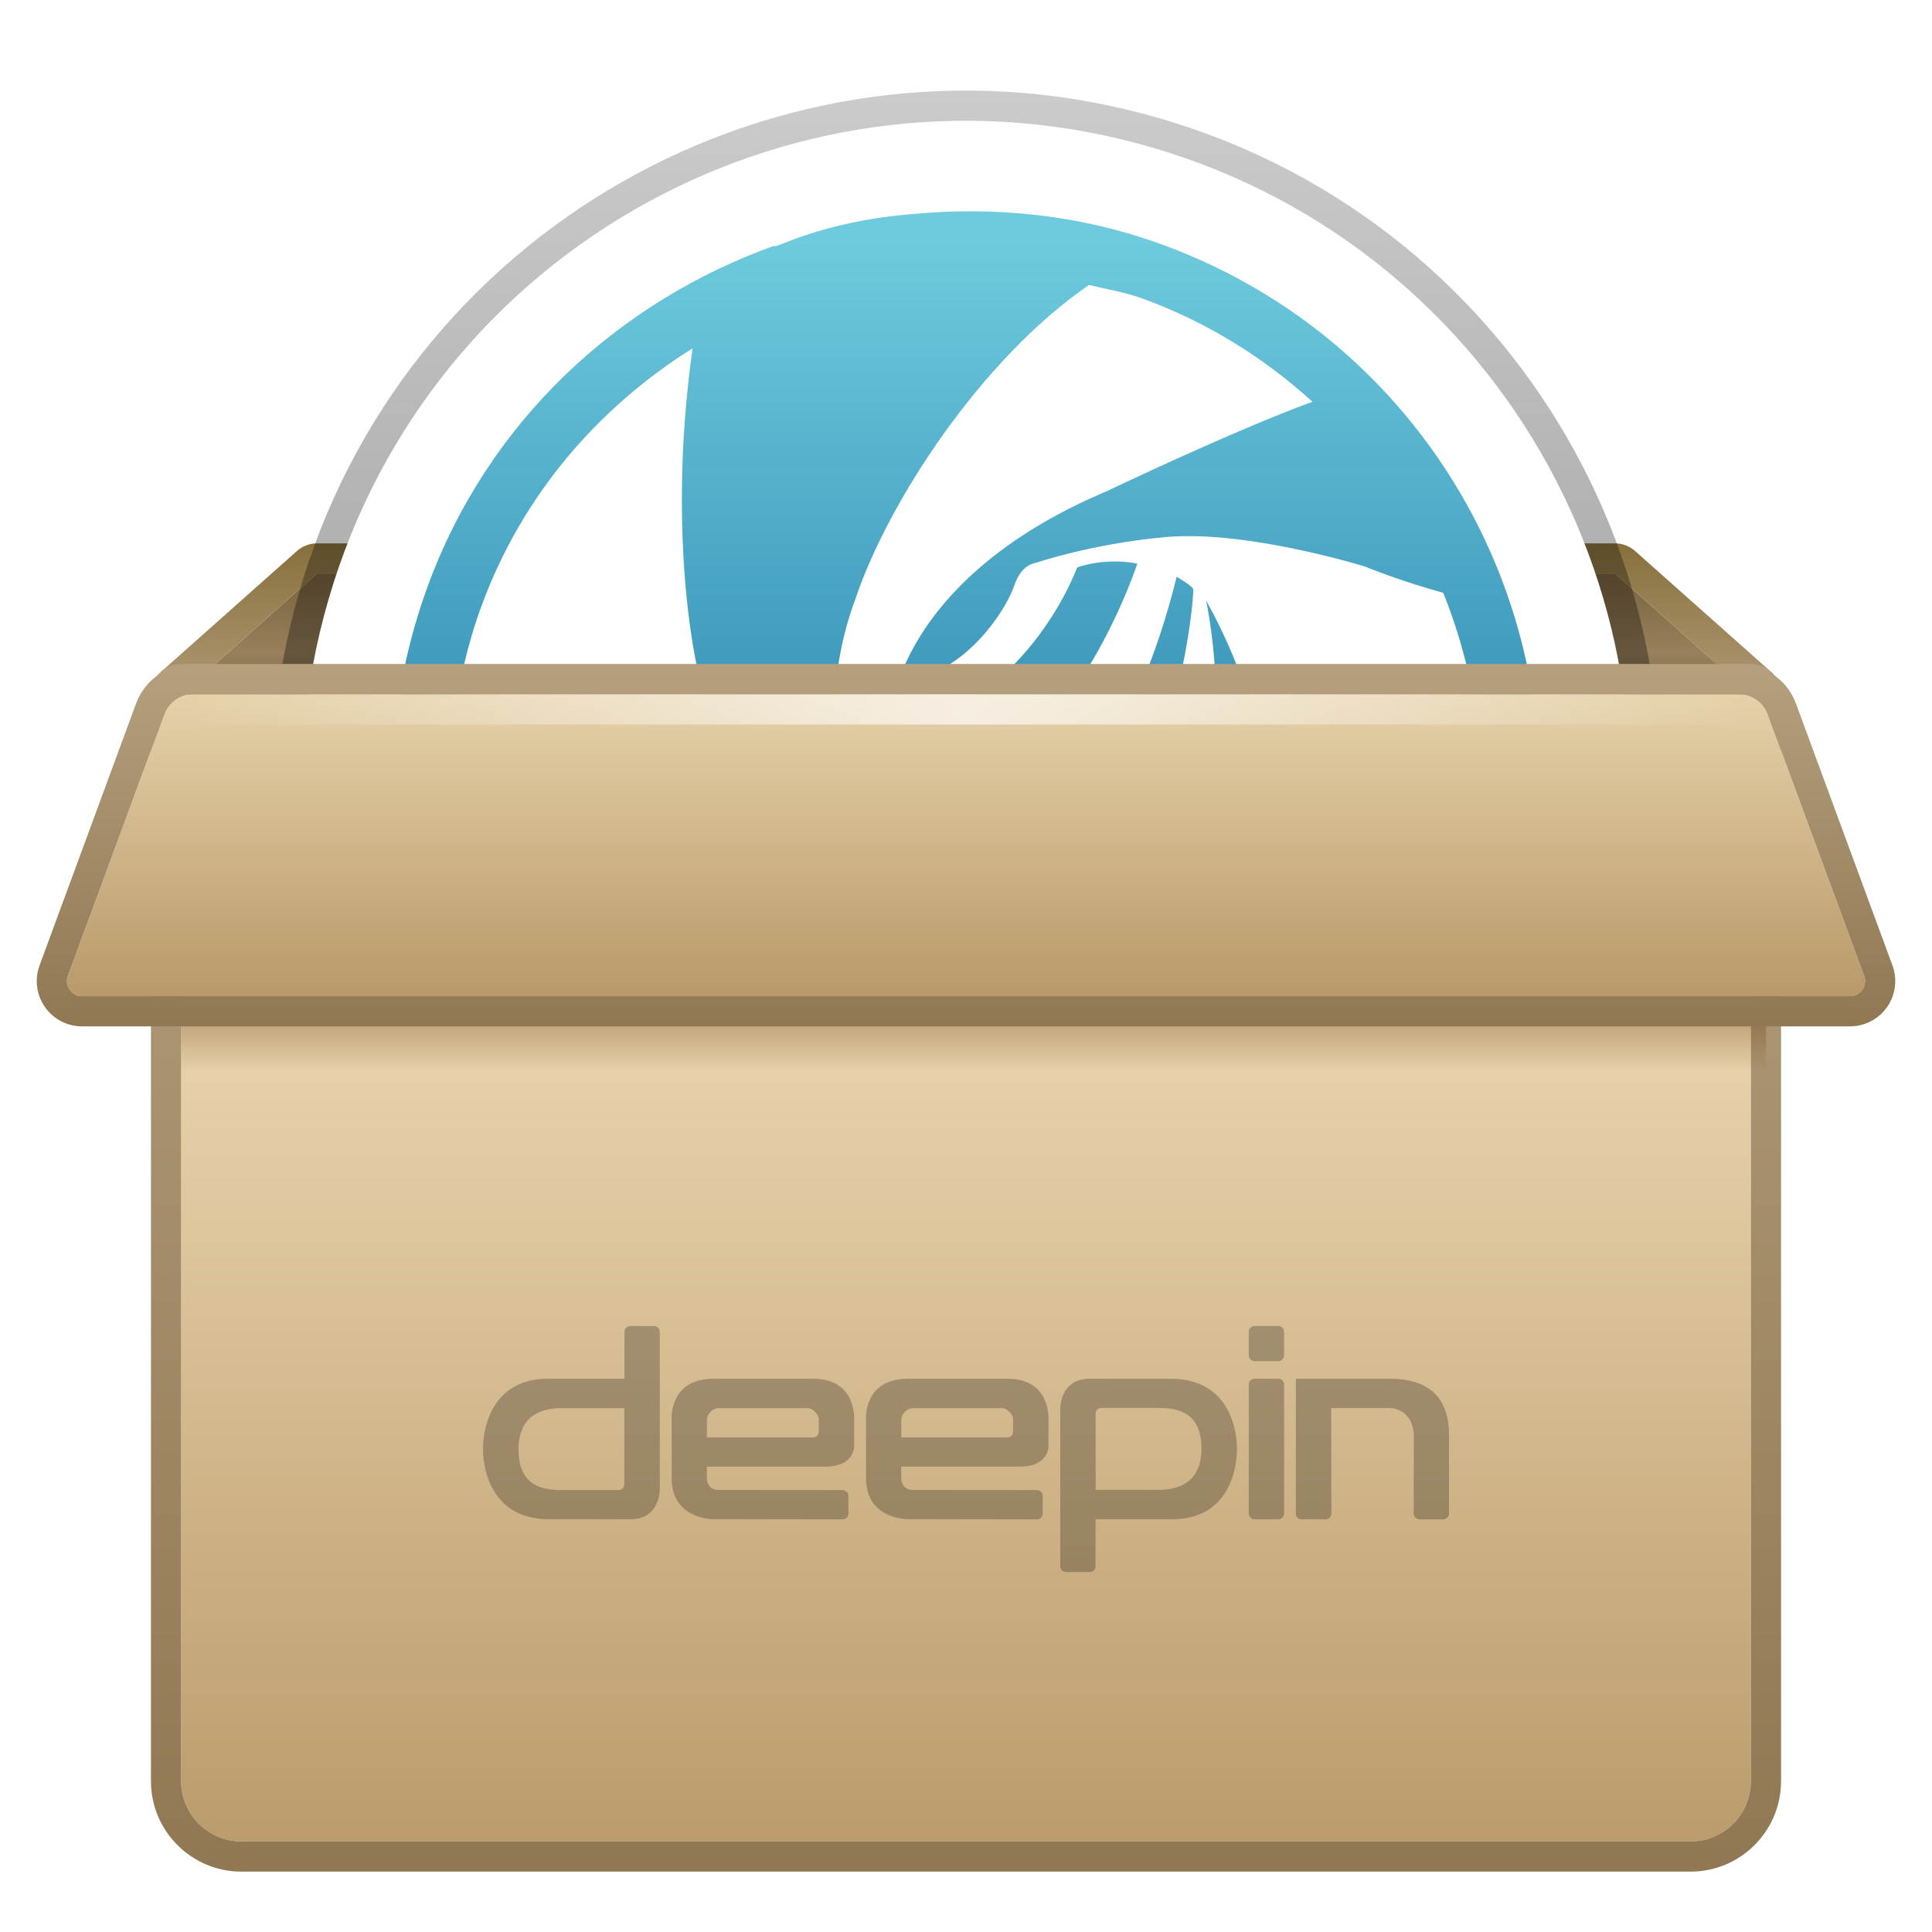 <svg xmlns="http://www.w3.org/2000/svg" width="64" height="64" viewBox="0 0 64 64">
  <defs>
    <filter id="deepin-installer-a" width="125.8%" height="127.1%" x="-12.9%" y="-13.6%" filterUnits="objectBoundingBox">
      <feOffset dy="1" in="SourceAlpha" result="shadowOffsetOuter1"/>
      <feGaussianBlur in="shadowOffsetOuter1" result="shadowBlurOuter1" stdDeviation="1.5"/>
      <feColorMatrix in="shadowBlurOuter1" result="shadowMatrixOuter1" values="0 0 0 0 0   0 0 0 0 0   0 0 0 0 0  0 0 0 0.2 0"/>
      <feMerge>
        <feMergeNode in="shadowMatrixOuter1"/>
        <feMergeNode in="SourceGraphic"/>
      </feMerge>
    </filter>
    <linearGradient id="deepin-installer-b" x1="47.674%" x2="47.674%" y1="-11.89%" y2="100%">
      <stop offset="0%" stop-color="#735D3A"/>
      <stop offset="100%" stop-color="#A79069"/>
    </linearGradient>
    <linearGradient id="deepin-installer-c" x1="52.326%" x2="52.326%" y1="-.266%" y2="108.319%">
      <stop offset="0%" stop-color="#88703C"/>
      <stop offset="100%" stop-color="#BBA585"/>
    </linearGradient>
    <radialGradient id="deepin-installer-d" cx="50%" cy="100%" r="5500%" fx="50%" fy="100%" gradientTransform="matrix(.009 0 0 1 .495 0)">
      <stop offset="0%" stop-color="#FFF"/>
      <stop offset="100%" stop-color="#FFF" stop-opacity="0"/>
    </radialGradient>
    <linearGradient id="deepin-installer-e" x1="50%" x2="50%" y1="0%" y2="50%">
      <stop offset="0%" stop-opacity="0"/>
      <stop offset="100%" stop-opacity=".301"/>
    </linearGradient>
    <filter id="deepin-installer-f" width="100%" height="100%" x="0%" y="0%" filterUnits="objectBoundingBox">
      <feGaussianBlur in="SourceGraphic"/>
    </filter>
    <linearGradient id="deepin-installer-g" x1="50%" x2="50%" y1="0%" y2="100%">
      <stop offset="0%" stop-opacity=".187"/>
      <stop offset="100%" stop-opacity=".532"/>
    </linearGradient>
    <linearGradient id="deepin-installer-h" x1="50%" x2="50%" y1="2.933%" y2="46.554%">
      <stop offset="0%" stop-color="#4ABED4"/>
      <stop offset="100%" stop-color="#0173A3"/>
    </linearGradient>
    <linearGradient id="deepin-installer-i" x1="47.674%" x2="47.674%" y1="8.742%" y2="109.399%">
      <stop offset="0%" stop-color="#F6E4BF"/>
      <stop offset="9.441%" stop-color="#F0DCB7"/>
      <stop offset="100%" stop-color="#B59463"/>
    </linearGradient>
    <linearGradient id="deepin-installer-j" x1="52.326%" x2="52.326%" y1="-1.31%" y2="109.399%">
      <stop offset="0%" stop-color="#B6A07F"/>
      <stop offset="100%" stop-color="#8D744F"/>
    </linearGradient>
    <linearGradient id="deepin-installer-k" x1="50%" x2="50%" y1="0%" y2="50%">
      <stop offset=".079%" stop-color="#563500" stop-opacity=".369"/>
      <stop offset="100%" stop-color="#693900" stop-opacity="0"/>
    </linearGradient>
    <filter id="deepin-installer-l" width="100%" height="100%" x="0%" y="0%" filterUnits="objectBoundingBox">
      <feGaussianBlur in="SourceGraphic"/>
    </filter>
    <linearGradient id="deepin-installer-m" x1="47.674%" x2="47.674%" y1="-1.31%" y2="109.399%">
      <stop offset="0%" stop-color="#E6D2AA"/>
      <stop offset="100%" stop-color="#B59463"/>
    </linearGradient>
    <linearGradient id="deepin-installer-n" x1="52.326%" x2="52.326%" y1="-1.31%" y2="109.399%">
      <stop offset="0%" stop-color="#B6A07F"/>
      <stop offset="100%" stop-color="#8D744F"/>
    </linearGradient>
    <radialGradient id="deepin-installer-o" cx="50%" cy="100%" r="2550%" fx="50%" fy="100%" gradientTransform="matrix(.02 0 0 1 .49 0)">
      <stop offset="0%" stop-color="#FFF"/>
      <stop offset="100%" stop-color="#FFF" stop-opacity="0"/>
    </radialGradient>
  </defs>
  <g fill="none" fill-rule="evenodd" filter="url(#deepin-installer-a)" transform="translate(1 2)">
    <polygon fill="url(#deepin-installer-b)" fill-rule="nonzero" points="9.5 16 52.5 16 57 20 53.144 20 5 20"/>
    <path fill="url(#deepin-installer-c)" fill-rule="nonzero" d="M52.5,15 L9.5,15 C9.255,15 9.019,15.09 8.836,15.253 L4.336,19.253 C3.648,19.863 4.08,21 5,21 L57,21 C57.92,21 58.352,19.863 57.664,19.253 L53.164,15.253 C52.981,15.09 52.745,15 52.5,15 Z M52.5,16 L57,20 L5,20 L9.5,16 L52.5,16 Z"/>
    <rect width="55" height="1" x="3" y="20.5" fill="url(#deepin-installer-d)" fill-rule="nonzero" opacity=".4"/>
    <polygon fill="url(#deepin-installer-e)" points="6.53 18.626 55.478 18.626 57.105 20.03 57.105 21.5 5 21.5 5.027 20.003" filter="url(#deepin-installer-f)"/>
    <g fill-rule="nonzero" transform="translate(8)">
      <path fill="#FFF" d="M29.176,1.89 C17.516,-1.52 5.302,5.166 1.89,16.826 C-1.52,28.484 5.167,40.7 16.827,44.11 C28.484,47.52 40.701,40.834 44.11,29.176 C47.52,17.514 40.833,5.3 29.176,1.89 L29.176,1.89 Z"/>
      <path fill="url(#deepin-installer-g)" d="M0.93,16.545 C-2.635,28.734 4.356,41.505 16.546,45.07 C28.734,48.635 41.506,41.644 45.07,29.456 C48.634,17.266 41.645,4.496 29.457,0.931 C17.388,-2.599 4.752,4.216 1.04,16.181 L0.93,16.545 Z M1.89,16.826 C5.302,5.166 17.516,-1.52 29.176,1.89 C40.833,5.3 47.52,17.514 44.11,29.176 C40.701,40.834 28.484,47.52 16.827,44.11 C5.167,40.7 -1.52,28.484 1.89,16.826 Z"/>
      <path fill="url(#deepin-installer-h)" d="M29.498,5.101 C26.768,4.105 23.971,3.837 21.256,4.089 C18.109,4.337 16.573,5.312 16.664,5.135 C11.517,6.973 7.166,10.925 5.151,16.467 C1.563,26.338 6.645,37.254 16.501,40.847 C26.361,44.441 37.26,39.352 40.848,29.481 C44.438,19.611 39.355,8.696 29.498,5.101 L29.498,5.101 L29.498,5.101 Z M17.15,39.063 C16.099,38.679 15.118,38.19 14.194,37.632 C18.786,37.985 24.78,36.926 28.821,33.144 C28.821,33.144 36.526,26.988 30.952,16.885 C30.952,16.885 31.85,20.957 30.705,24.306 C30.705,24.306 29.612,28.861 24.757,30.184 C17.604,32.133 9.454,27.126 6.048,24.701 C5.792,22.208 6.02,19.632 6.933,17.119 C8.287,13.395 10.833,10.489 13.944,8.538 C13.166,13.978 13.781,18.988 14.665,21.086 C15.851,23.899 17.912,27.181 21.934,27.602 C25.955,28.024 28.172,24.26 28.172,24.26 C30.235,21.125 30.558,16.624 30.527,16.515 C30.496,16.405 29.978,16.108 29.978,16.108 C28.589,21.726 26.3,23.603 26.3,23.603 C22.69,27.088 20.133,24.671 20.133,24.671 C17.384,21.72 19.309,16.922 19.309,16.922 C20.385,13.654 23.521,8.872 27.076,6.44 C27.668,6.586 28.263,6.677 28.848,6.89 C30.999,7.675 32.883,8.857 34.476,10.309 C31.878,11.257 27.681,13.263 27.681,13.263 C21.03,16.064 20.581,20.301 20.581,20.301 C19.892,24.669 23.357,22.82 23.357,22.82 C26.924,21.083 28.676,15.669 28.676,15.669 C27.563,15.458 26.686,15.796 26.686,15.796 C25.263,19.309 22.358,20.755 22.358,20.755 C21.216,21.36 20.95,20.291 20.95,20.291 C20.757,19.49 21.776,19.353 21.776,19.353 C23.359,18.738 24.371,17.075 24.6,16.396 C24.828,15.714 25.253,15.661 25.253,15.661 C27.422,14.969 29.399,14.814 29.399,14.814 C32.092,14.483 36.214,15.767 36.214,15.767 C37.138,16.139 38.024,16.417 38.811,16.64 C40.322,20.414 40.561,24.712 39.064,28.832 C35.836,37.715 26.024,42.297 17.15,39.063 L17.15,39.063 L17.15,39.063 Z" opacity=".8"/>
    </g>
    <path fill="url(#deepin-installer-i)" fill-rule="nonzero" d="M5,20 L57,20 L57,56 C57,57.105 56.105,58 55,58 L7,58 C5.895,58 5,57.105 5,56 L5,20 L5,20 Z"/>
    <path fill="url(#deepin-installer-j)" fill-rule="nonzero" d="M57,19 L5,19 C4.448,19 4,19.448 4,20 L4,56 C4,57.657 5.343,59 7,59 L55,59 C56.657,59 58,57.657 58,56 L58,20 C58,19.448 57.552,19 57,19 Z M57,20 L57,56 C57,57.105 56.105,58 55,58 L7,58 C5.895,58 5,57.105 5,56 L5,20 L57,20 Z"/>
    <path fill="#000" fill-opacity=".252" fill-rule="nonzero" d="M35.294,42.672 C35.325,42.672 35.354,42.672 35.383,42.672 L35.705,42.673 C35.731,42.673 35.757,42.673 35.784,42.673 L36.138,42.674 C36.172,42.674 36.207,42.674 36.244,42.674 L37.79,42.674 C39.646,42.673 39.974,44.245 39.976,44.996 C39.978,45.747 39.655,47.328 37.819,47.328 L37.819,47.328 L35.292,47.328 L35.292,47.328 L35.291,48.874 C35.291,49.075 35.096,49.075 35.096,49.075 L35.096,49.075 L34.319,49.075 C34.319,49.075 34.123,49.075 34.123,48.881 L34.123,48.881 L34.123,43.628 C34.126,43.533 34.177,42.672 35.096,42.672 L35.096,42.672 Z M25.932,42.672 C27.4,42.672 27.294,44.038 27.294,44.038 L27.294,44.807 C27.294,44.807 27.404,45.584 26.32,45.584 L26.32,45.584 L22.417,45.584 L22.417,45.584 L22.416,45.658 C22.415,45.767 22.413,45.961 22.417,45.978 C22.417,45.978 22.411,46.357 22.804,46.357 L22.804,46.357 L23.109,46.357 C23.149,46.357 23.193,46.357 23.239,46.357 L24.522,46.358 C24.592,46.358 24.663,46.358 24.734,46.358 L25.77,46.359 C25.834,46.359 25.897,46.359 25.958,46.359 L26.904,46.36 C26.904,46.36 27.102,46.363 27.102,46.557 L27.102,46.557 L27.103,46.9 C27.103,46.935 27.103,46.97 27.103,47.002 L27.104,47.133 C27.104,47.151 27.102,47.331 26.901,47.331 L26.901,47.331 L22.618,47.324 C22.618,47.324 21.25,47.331 21.25,45.97 L21.25,45.97 L21.25,44.686 C21.25,44.637 21.25,44.587 21.25,44.536 L21.249,44.013 C21.244,43.91 21.211,42.672 22.643,42.672 L22.643,42.672 Z M41.342,42.672 C41.45,42.672 41.537,42.759 41.537,42.866 L41.537,47.136 C41.537,47.244 41.45,47.33 41.342,47.33 L40.562,47.33 C40.454,47.33 40.366,47.244 40.366,47.136 L40.366,42.866 C40.366,42.759 40.454,42.672 40.562,42.672 L41.342,42.672 Z M44.671,42.673 C44.798,42.673 44.924,42.673 45.049,42.673 C46.482,42.675 47,43.449 47,44.525 L47,44.525 L47,47.137 C47,47.244 46.913,47.331 46.805,47.331 L46.805,47.331 L46.025,47.331 C45.917,47.331 45.83,47.244 45.83,47.137 L45.83,47.137 L45.835,44.613 C45.835,43.659 45.08,43.644 45.047,43.644 L43.661,43.645 C43.615,43.645 43.571,43.645 43.528,43.645 L43.098,43.646 L43.103,47.13 C43.103,47.13 43.111,47.365 42.842,47.326 C42.652,47.327 42.352,47.328 42.161,47.329 C41.984,47.351 41.927,47.221 41.927,47.133 L41.927,47.133 L41.927,42.673 L41.927,42.673 Z M32.37,42.672 C33.839,42.672 33.733,44.038 33.733,44.038 L33.733,44.038 L33.733,44.807 C33.733,44.807 33.843,45.584 32.759,45.584 L32.759,45.584 L28.855,45.584 C28.855,45.584 28.854,45.652 28.854,45.731 L28.854,45.949 L28.854,45.949 L28.855,45.978 C28.855,45.978 28.849,46.357 29.242,46.357 L29.242,46.357 L29.548,46.357 C29.588,46.357 29.631,46.357 29.678,46.357 L30.96,46.358 C31.031,46.358 31.101,46.358 31.172,46.358 L32.208,46.359 C32.273,46.359 32.335,46.359 32.396,46.359 L33.343,46.36 C33.343,46.36 33.541,46.363 33.541,46.557 L33.541,46.557 L33.541,46.689 C33.541,46.721 33.541,46.755 33.541,46.791 L33.542,47.084 L33.542,47.084 L33.542,47.133 C33.542,47.151 33.541,47.331 33.34,47.331 L33.34,47.331 L29.056,47.324 C29.056,47.324 27.689,47.331 27.689,45.97 L27.689,45.97 L27.688,44.02 C27.688,44.02 27.587,42.672 29.082,42.672 L29.082,42.672 Z M20.67,40.926 C20.711,40.929 20.856,40.953 20.856,41.119 L20.856,41.119 L20.856,46.363 C20.856,46.363 20.855,47.328 19.882,47.328 L19.882,47.328 L19.43,47.327 C19.403,47.327 19.377,47.327 19.351,47.327 L19.026,47.326 C18.997,47.326 18.967,47.326 18.936,47.326 L18.493,47.325 C18.449,47.325 18.403,47.325 18.355,47.325 L17.65,47.325 C17.509,47.325 17.356,47.325 17.187,47.326 C15.33,47.327 15.002,45.755 15,45.004 C14.998,44.253 15.322,42.672 17.158,42.672 L17.158,42.672 L19.685,42.672 L19.685,42.672 L19.685,42.275 C19.685,42.229 19.685,42.181 19.685,42.132 L19.686,41.126 C19.686,40.925 19.881,40.925 19.881,40.925 Z M17.956,43.647 L17.589,43.647 C17.046,43.647 16.176,43.814 16.176,45.016 C16.177,46.219 16.96,46.359 17.598,46.36 L17.598,46.36 L18.089,46.361 C18.205,46.361 18.324,46.361 18.442,46.361 L19.223,46.36 C19.264,46.36 19.301,46.36 19.335,46.36 L19.487,46.36 C19.685,46.36 19.682,46.171 19.682,46.171 L19.682,46.171 L19.682,45.384 C19.682,45.327 19.682,45.268 19.682,45.209 L19.681,43.649 L19.681,43.649 L19.071,43.648 C19.022,43.648 18.971,43.648 18.918,43.648 L18.106,43.647 C18.054,43.647 18.004,43.647 17.956,43.647 Z M37.225,43.639 L36.191,43.639 C36.136,43.639 36.082,43.639 36.031,43.639 L35.489,43.64 C35.291,43.64 35.294,43.829 35.294,43.829 C35.294,43.847 35.294,43.886 35.294,43.942 L35.295,46.351 L35.295,46.351 L35.519,46.351 C35.554,46.351 35.592,46.351 35.632,46.351 L36.383,46.352 C36.439,46.352 36.494,46.352 36.549,46.352 L37.388,46.353 C37.93,46.353 38.8,46.186 38.8,44.984 C38.799,43.781 38.017,43.641 37.378,43.64 C37.329,43.639 37.278,43.639 37.225,43.639 Z M25.743,43.646 L22.81,43.646 C22.606,43.646 22.418,43.84 22.418,44.037 L22.418,44.037 L22.417,44.453 C22.417,44.484 22.417,44.512 22.417,44.536 L22.417,44.616 L22.417,44.616 L25.932,44.616 C26.121,44.616 26.121,44.422 26.121,44.422 C26.121,44.278 26.123,44.185 26.124,44.034 C26.125,43.843 25.92,43.646 25.743,43.646 L25.743,43.646 Z M32.181,43.646 L29.249,43.646 C29.044,43.646 28.856,43.84 28.856,44.037 C28.856,44.047 28.856,44.063 28.856,44.084 L28.855,44.616 L28.855,44.616 L32.37,44.616 C32.559,44.616 32.559,44.422 32.559,44.422 C32.559,44.278 32.561,44.185 32.562,44.034 C32.563,43.843 32.358,43.646 32.181,43.646 L32.181,43.646 Z M41.342,40.925 C41.45,40.925 41.537,41.012 41.537,41.119 L41.537,41.896 C41.537,42.003 41.45,42.09 41.342,42.09 L40.562,42.09 C40.454,42.09 40.366,42.003 40.366,41.896 L40.366,41.119 C40.366,41.012 40.454,40.925 40.562,40.925 L41.342,40.925 Z"/>
    <polygon fill="url(#deepin-installer-k)" points="5 30.5 57.5 30.5 57.5 34.5 5 34.5" filter="url(#deepin-installer-l)"/>
    <path fill="url(#deepin-installer-m)" fill-rule="nonzero" d="M5.382,20 L56.618,20 C57.037,20 57.411,20.261 57.556,20.654 L60.752,29.327 C60.848,29.586 60.715,29.874 60.456,29.969 C60.4,29.99 60.342,30 60.283,30 L1.717,30 C1.441,30 1.217,29.776 1.217,29.5 C1.217,29.441 1.228,29.382 1.248,29.327 L4.444,20.654 C4.589,20.261 4.963,20 5.382,20 Z"/>
    <path fill="url(#deepin-installer-n)" fill-rule="nonzero" d="M56.618,19 L5.382,19 C4.544,19 3.795,19.522 3.506,20.308 L0.31,28.981 C0.248,29.147 0.217,29.323 0.217,29.5 C0.217,30.328 0.889,31 1.717,31 L60.283,31 C60.46,31 60.635,30.969 60.802,30.907 C61.579,30.621 61.977,29.759 61.69,28.981 L58.494,20.308 C58.205,19.522 57.456,19 56.618,19 Z M56.618,20 C57.037,20 57.411,20.261 57.556,20.654 L60.752,29.327 C60.848,29.586 60.715,29.874 60.456,29.969 C60.4,29.99 60.342,30 60.283,30 L1.717,30 C1.441,30 1.217,29.776 1.217,29.5 C1.217,29.441 1.228,29.382 1.248,29.327 L4.444,20.654 C4.589,20.261 4.963,20 5.382,20 L56.618,20 Z"/>
    <polygon fill="url(#deepin-installer-o)" fill-rule="nonzero" points="5.5 20 56.5 20 56.5 21 5.5 21" opacity=".675"/>
  </g>
</svg>
